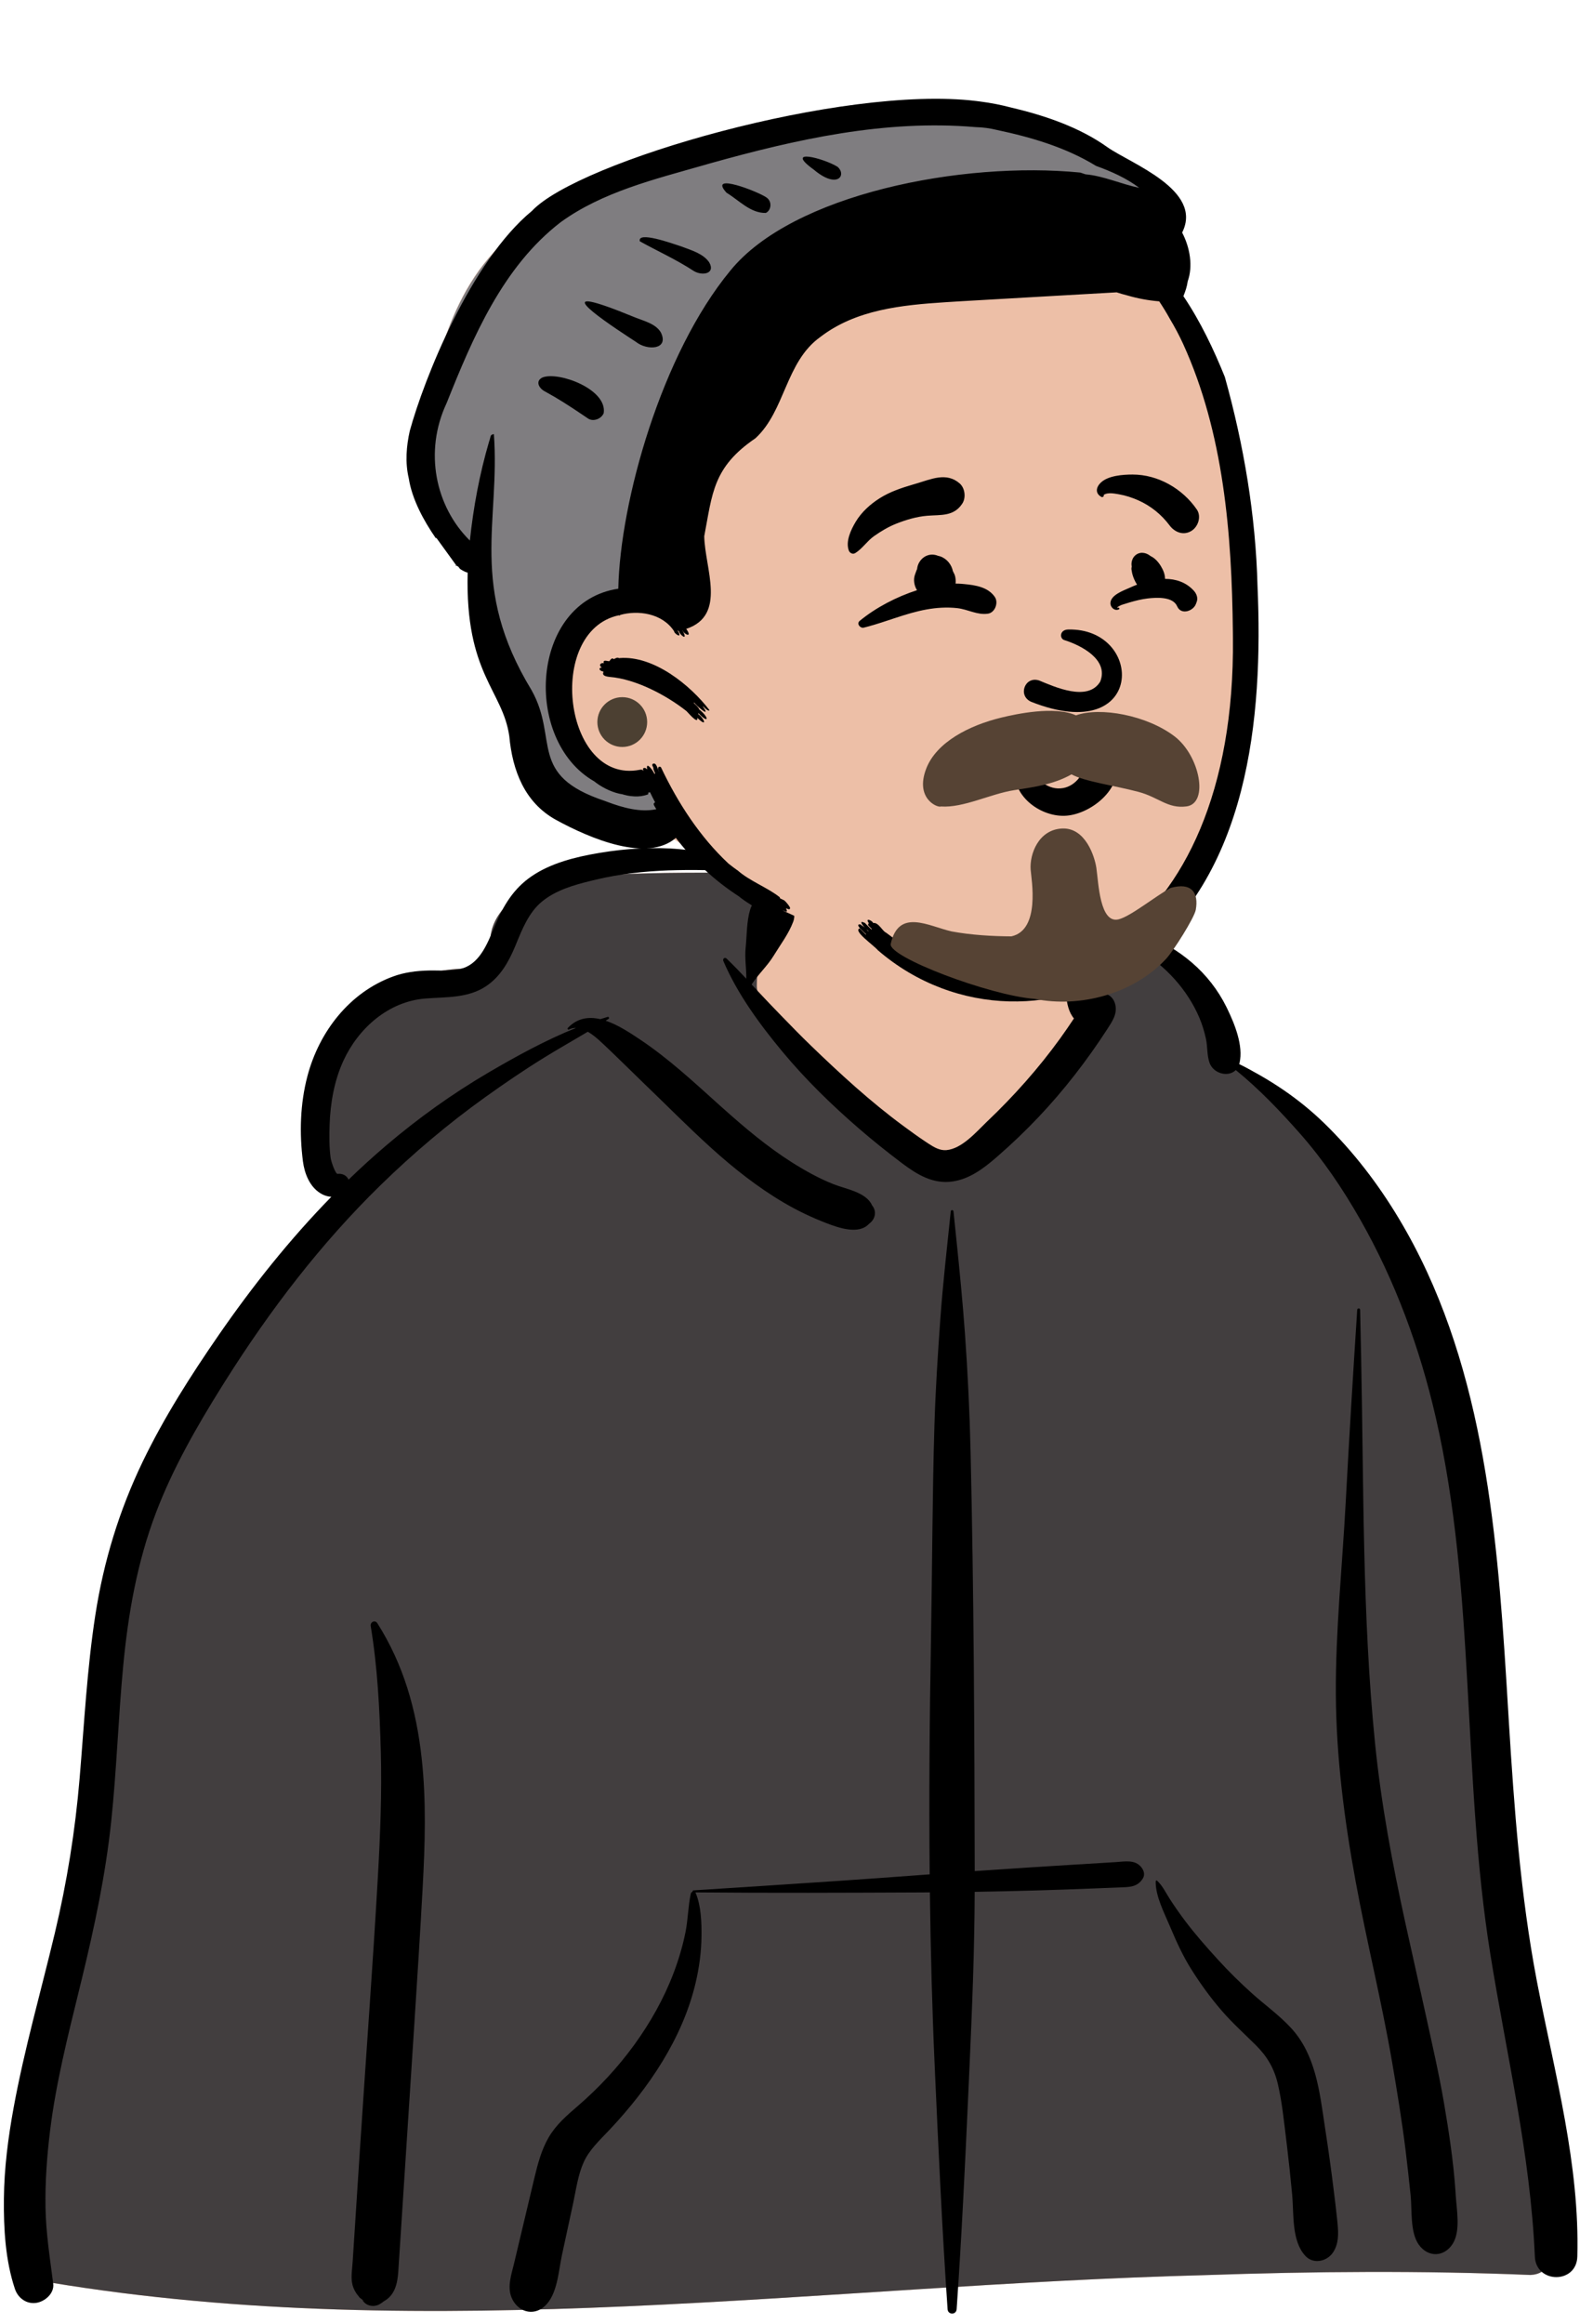 <svg width="96" height="140" viewBox="0 0 96 140" fill="none" xmlns="http://www.w3.org/2000/svg">
<path fill-rule="evenodd" clip-rule="evenodd" d="M92.233 137.053C94.487 136.944 93.581 132.999 93.419 131.551C91.634 126.26 92.054 120.487 91.352 114.941C90.915 109.764 90.353 104.603 89.88 99.43C88.952 88.929 82.286 67.551 74.679 64.113C73.721 59.907 69.763 55.981 64.756 55.981C61.341 51.937 57.23 49.091 51.958 49.665C49.779 49.764 47.666 52.076 45.578 52.523C44.409 52.684 34.035 52.269 31.957 53.504C30.509 54.247 29.203 55.621 29.628 57.37C30.308 59.49 28.197 57.197 23.795 59.458C14.818 64.852 20.182 72.067 20.42 72.291C14.818 80.088 9.921 86.414 7.656 95.945C6.188 103.02 6.353 110.325 5.123 117.437C4.688 119.903 4.022 122.285 3.301 124.679C2.519 127.813 2.139 135.625 1.709 135.695C0.924 135.89 2.162 137.501 2.993 137.503C26.044 141.328 49.459 137.661 72.633 137.062C79.164 136.835 85.702 136.782 92.233 137.053Z" fill="#EDBFA7"/>
<path fill-rule="evenodd" clip-rule="evenodd" d="M45.607 59.389C45.607 61.843 54.125 70.962 57.065 70.36C59.025 69.959 61.986 67.344 65.948 62.513V59.389L65.093 55.987C69.94 56.158 73.743 60.002 74.679 64.113C82.21 67.517 88.818 88.503 89.85 99.111L89.88 99.43C90.353 104.603 90.915 109.764 91.352 114.941C92.054 120.487 91.634 126.26 93.419 131.551L93.429 131.64C93.616 133.155 94.442 136.946 92.233 137.053C85.702 136.782 79.164 136.835 72.633 137.062C49.459 137.661 26.044 141.328 2.993 137.502C2.162 137.501 0.924 135.889 1.709 135.694C2.139 135.625 2.519 127.813 3.301 124.679L3.449 124.184C4.113 121.956 4.718 119.733 5.123 117.437C6.353 110.325 6.188 103.02 7.656 95.945C9.921 86.414 14.818 80.088 20.42 72.291C20.182 72.067 14.818 64.852 23.795 59.458C28.197 57.196 30.308 59.489 29.628 57.37C29.203 55.621 30.509 54.247 31.957 53.504C34.035 52.269 44.409 52.684 45.578 52.523C46.121 52.407 46.666 52.164 47.213 51.867L47.118 52.184C46.111 55.561 45.607 57.963 45.607 59.389Z" fill="#423E3F"/>
<path fill-rule="evenodd" clip-rule="evenodd" d="M57.296 72.979C57.307 72.874 57.449 72.874 57.46 72.979L57.623 74.551C57.821 76.47 58.011 78.386 58.15 80.315C58.322 82.719 58.437 85.124 58.493 87.534C58.686 95.928 58.725 104.326 58.741 112.722C59.876 112.644 61.011 112.568 62.147 112.495C62.917 112.445 63.688 112.397 64.459 112.35L66.424 112.231L67.233 112.181C67.779 112.147 68.401 112.01 68.783 112.494C68.936 112.688 69.013 112.94 68.87 113.17C68.541 113.701 68.036 113.683 67.464 113.706C66.925 113.728 66.385 113.749 65.846 113.77C64.69 113.815 63.534 113.857 62.378 113.89C61.165 113.924 59.952 113.951 58.739 113.972C58.727 117.516 58.581 121.057 58.422 124.597L58.35 126.19C58.156 130.499 57.948 134.812 57.651 139.115C57.627 139.467 57.129 139.466 57.105 139.115C56.771 134.269 56.551 129.413 56.332 124.56C56.174 121.042 56.082 117.523 56.038 114.003C55.877 114.004 55.717 114.007 55.557 114.007C51.005 114.027 46.454 114.047 41.902 114.004C41.909 114.013 41.917 114.022 41.922 114.034C42.251 114.812 42.283 115.805 42.275 116.64C42.265 117.597 42.136 118.543 41.916 119.474C41.126 122.81 39.089 125.798 36.769 128.268L36.693 128.348C36.146 128.927 35.518 129.508 35.182 130.245C34.839 130.997 34.719 131.877 34.55 132.686L34.53 132.779L33.868 135.839C33.657 136.811 33.598 138.229 32.829 138.93C32.111 139.584 31.16 139.242 30.823 138.4C30.559 137.742 30.822 137.02 30.978 136.363L32.202 131.217C32.403 130.378 32.622 129.533 33.056 128.78C33.501 128.007 34.153 127.448 34.818 126.875C36.077 125.791 37.233 124.549 38.21 123.205C39.187 121.861 40.022 120.38 40.608 118.822C40.901 118.043 41.142 117.233 41.307 116.416C41.465 115.641 41.464 114.839 41.632 114.072C41.644 114.019 41.688 113.983 41.739 113.967C41.727 113.932 41.746 113.886 41.794 113.883L45.517 113.644C48.826 113.43 52.135 113.211 55.441 112.961L56.026 112.919C55.98 108.223 56.019 103.526 56.103 98.828C56.181 94.52 56.183 90.211 56.311 85.904C56.375 83.766 56.512 81.633 56.665 79.5C56.821 77.318 57.071 75.154 57.296 72.979ZM22.34 97.958C22.3 97.718 22.601 97.57 22.74 97.789C24.325 100.289 25.09 103.004 25.412 105.929C25.696 108.511 25.612 111.13 25.471 113.718C25.32 116.479 25.143 119.239 24.965 121.998L24.691 126.23L24.003 136.837C23.954 137.596 23.782 138.286 23.129 138.639C23.046 138.708 22.96 138.77 22.86 138.824C22.507 139.012 22.039 138.917 21.835 138.555L21.916 138.609C21.988 138.653 21.908 138.591 21.676 138.421L21.48 138.167C21.337 137.952 21.246 137.741 21.21 137.486C21.153 137.09 21.227 136.656 21.252 136.258L21.703 129.302C22.054 123.894 22.463 118.488 22.771 113.078C22.915 110.556 23.016 108.032 22.948 105.506C22.88 102.994 22.752 100.439 22.34 97.958ZM36.054 51.394L36.142 51.379C39.29 50.855 42.714 50.953 45.592 52.472C45.616 52.484 45.605 52.524 45.578 52.523L44.652 52.486C41.72 52.371 38.797 52.303 35.913 52.992L35.618 53.063C34.58 53.316 33.496 53.627 32.662 54.313C31.865 54.968 31.468 55.98 31.086 56.911L31.035 57.034C30.648 57.954 30.158 58.826 29.309 59.401C28.21 60.146 26.887 60.055 25.627 60.156C23.407 60.334 21.593 61.944 20.69 63.913C20.143 65.105 19.91 66.442 19.864 67.746C19.84 68.409 19.837 69.099 19.925 69.758C19.954 69.969 20.214 70.737 20.347 70.719C20.642 70.678 20.912 70.832 21.004 71.068C21.733 70.363 22.484 69.679 23.258 69.019C25.188 67.375 27.267 65.884 29.457 64.603C31.128 63.626 32.891 62.657 34.716 61.925C34.572 61.922 34.429 61.951 34.291 62.023C34.23 62.054 34.17 61.978 34.218 61.928C34.793 61.323 35.482 61.237 36.176 61.398C36.324 61.351 36.472 61.306 36.621 61.262C36.695 61.241 36.732 61.343 36.672 61.382L36.501 61.491C37.258 61.745 38.002 62.244 38.591 62.638C40.282 63.768 41.77 65.15 43.279 66.507L43.553 66.752C44.882 67.939 46.243 69.091 47.752 70.043C48.542 70.541 49.372 71.002 50.242 71.345C50.989 71.639 52.204 71.824 52.553 72.613C52.864 72.991 52.734 73.473 52.37 73.727C51.757 74.403 50.529 73.966 49.798 73.685C48.916 73.345 48.062 72.938 47.247 72.459C45.666 71.531 44.207 70.376 42.849 69.147C41.43 67.864 40.092 66.501 38.712 65.178C38.114 64.604 37.53 64.017 36.931 63.445L36.631 63.16C36.325 62.873 35.89 62.426 35.424 62.156C34.547 62.679 33.657 63.181 32.788 63.718C31.574 64.467 30.397 65.271 29.238 66.1C27.006 67.698 24.891 69.487 22.927 71.405C19.327 74.922 16.259 78.939 13.579 83.191L13.375 83.516C11.852 85.95 10.412 88.462 9.391 91.152C8.267 94.112 7.721 97.224 7.424 100.366C7.129 103.485 7.03 106.62 6.701 109.736C6.363 112.933 5.698 116.058 4.941 119.178L4.76 119.917C4.076 122.711 3.369 125.505 3.017 128.365C2.829 129.893 2.716 131.441 2.742 132.981C2.767 134.531 3.01 136.045 3.207 137.578C3.282 138.165 2.704 138.655 2.188 138.733C1.593 138.822 1.083 138.443 0.898 137.89C0.322 136.169 0.217 134.265 0.235 132.458C0.253 130.623 0.488 128.8 0.817 126.997C1.465 123.45 2.465 119.976 3.301 116.471C4.038 113.383 4.533 110.288 4.799 107.124C5.076 103.841 5.242 100.547 5.747 97.287C6.245 94.07 7.183 90.996 8.597 88.062C9.885 85.391 11.49 82.876 13.173 80.439C15.217 77.48 17.461 74.663 19.97 72.097C19.745 72.088 19.513 72.015 19.301 71.882C18.651 71.477 18.348 70.683 18.255 69.958C18.037 68.263 18.089 66.493 18.525 64.836C19.228 62.163 21.053 59.787 23.697 58.824C24.378 58.575 25.101 58.485 25.822 58.467C26.507 58.45 27.254 58.539 27.915 58.322C28.966 57.977 29.416 56.738 29.811 55.799L29.829 55.756C30.335 54.56 30.943 53.534 32.039 52.787C33.209 51.99 34.674 51.628 36.054 51.394ZM65.972 56.125C66.918 55.797 68.101 56.094 69.026 56.381C70.057 56.701 71.009 57.29 71.826 57.989C72.688 58.727 73.4 59.637 73.903 60.654L73.951 60.752C74.41 61.696 74.934 62.992 74.702 64.028C74.695 64.058 74.688 64.086 74.679 64.113C76.557 65.038 78.29 66.196 79.8 67.664C81.558 69.373 83.047 71.317 84.306 73.418C89.309 81.762 90.19 91.783 90.781 101.298L90.928 103.711C91.249 108.921 91.625 114.119 92.6 119.257L92.671 119.627C93.714 125.007 95.206 130.428 95.055 135.946C95.01 137.6 92.567 137.588 92.496 135.946C92.23 129.765 90.788 123.797 89.811 117.712C88.093 107.007 88.954 95.971 86.52 85.374C85.565 81.215 84.085 77.18 81.972 73.468C80.928 71.634 79.734 69.862 78.335 68.28C77.131 66.919 75.88 65.608 74.473 64.464C74.024 64.914 73.126 64.685 72.891 64.028C72.73 63.577 72.777 63.05 72.674 62.577C72.578 62.138 72.445 61.703 72.269 61.29C71.917 60.467 71.401 59.676 70.805 59.01C70.162 58.29 69.422 57.692 68.595 57.198C67.762 56.7 66.85 56.552 65.972 56.188C65.942 56.176 65.939 56.136 65.972 56.125ZM69.648 113.335C69.649 113.292 69.7 113.271 69.732 113.301C70.064 113.606 70.264 114.044 70.508 114.42C70.79 114.853 71.085 115.277 71.395 115.69C72.017 116.519 72.708 117.299 73.405 118.064C74.053 118.775 74.745 119.456 75.461 120.098C76.238 120.794 77.108 121.414 77.814 122.185C79.286 123.792 79.524 125.998 79.834 128.07L79.868 128.294C80.058 129.523 80.228 130.756 80.38 131.99C80.455 132.591 80.529 133.192 80.59 133.794L80.608 133.985C80.662 134.574 80.677 135.172 80.339 135.687C79.977 136.238 79.153 136.431 78.664 135.902C77.823 134.995 77.98 133.383 77.871 132.216C77.78 131.25 77.678 130.286 77.563 129.323L77.505 128.842C77.369 127.747 77.26 126.63 77.009 125.554C76.788 124.606 76.368 123.891 75.677 123.204C74.982 122.513 74.259 121.867 73.617 121.122C72.936 120.332 72.322 119.485 71.769 118.601C71.296 117.845 70.916 117.022 70.569 116.2L70.511 116.063C70.175 115.262 69.621 114.218 69.648 113.335ZM81.791 78.908C81.799 78.796 81.964 78.794 81.966 78.908C81.987 79.869 82.007 80.831 82.027 81.792C82.188 89.541 82.089 97.307 82.866 105.029C83.232 108.669 83.907 112.257 84.688 115.829C85.088 117.657 85.507 119.48 85.905 121.308C86.293 123.09 86.71 124.88 87.018 126.679C87.32 128.446 87.591 130.227 87.713 132.017L87.728 132.251C87.78 133.118 88.03 134.393 87.553 135.162C87.036 135.994 86.046 136.009 85.492 135.214C84.971 134.468 85.1 133.141 85.009 132.251C84.915 131.344 84.816 130.436 84.704 129.531C84.485 127.766 84.197 126.005 83.897 124.252C83.272 120.601 82.366 116.996 81.697 113.351C81.011 109.616 80.524 105.854 80.503 102.051C80.483 98.216 80.889 94.388 81.094 90.562C81.302 86.675 81.538 82.792 81.791 78.908ZM45.204 54.808C45.412 54.108 46.146 53.67 46.862 53.867C47.518 54.047 48.059 54.843 47.803 55.525C47.523 56.269 47.034 56.903 46.621 57.579C46.24 58.204 45.685 58.696 45.297 59.309L45.724 59.77C45.938 60 46.153 60.229 46.37 60.454L47.116 61.227C47.697 61.827 48.281 62.425 48.882 63.005C50.65 64.71 52.445 66.359 54.424 67.82C54.875 68.152 55.329 68.483 55.795 68.792L55.97 68.907C56.29 69.117 56.647 69.323 57.034 69.288C57.974 69.201 58.824 68.203 59.469 67.581L59.503 67.549C61.104 66.025 62.587 64.359 63.883 62.568C64.17 62.169 64.449 61.765 64.72 61.355C64.094 60.623 64.243 59.194 64.209 58.306C64.184 57.681 64.183 57.057 64.179 56.432L64.177 56.306C64.17 55.901 64.152 55.514 64.414 55.181C64.429 55.161 64.461 55.162 64.48 55.172C64.84 55.361 64.95 55.676 65.104 56.03L65.12 56.066C65.306 56.491 65.485 56.92 65.666 57.347C65.855 57.794 66.029 58.248 66.205 58.7C66.287 58.911 66.365 59.122 66.441 59.334C66.488 59.47 66.536 59.605 66.585 59.74L66.597 59.75C66.662 59.806 66.718 59.864 66.765 59.925C66.966 60.025 67.125 60.208 67.2 60.477C67.363 61.061 67.026 61.538 66.726 62.002C65.505 63.888 64.115 65.685 62.569 67.315C61.801 68.124 60.993 68.898 60.152 69.631L60.005 69.759C59.25 70.408 58.429 71.023 57.42 71.175C56.24 71.353 55.279 70.766 54.375 70.089L54.285 70.021C53.428 69.372 52.588 68.701 51.775 67.998C50.117 66.566 48.539 65.028 47.138 63.34C45.776 61.699 44.43 59.864 43.59 57.889C43.539 57.768 43.674 57.642 43.779 57.743C44.189 58.133 44.584 58.545 44.974 58.962C44.985 58.348 44.871 57.729 44.934 57.112C45.011 56.361 44.989 55.531 45.204 54.808Z" fill="black"/>
<path fill-rule="evenodd" clip-rule="evenodd" d="M54.738 6.85C59.949 6.85 66.201 9.383 66.733 9.433L66.747 9.434C67.027 9.434 68.12 10.269 70.026 11.938L67.961 15.975L68.128 16.135C68.928 16.903 69.61 17.604 70.149 18.156C74.548 22.664 75.338 40.364 74.302 46.536C73.265 52.709 71.345 58.749 62.406 58.749C53.467 58.749 43.523 53.361 41.991 51.683C40.969 50.564 39.822 50.028 38.549 50.075C38.497 50.009 38.445 49.943 38.393 49.877L38.206 49.85C36.444 49.595 35.182 49.25 34.419 48.818C32.929 47.972 31.291 43.529 31.291 42.55C31.291 41.581 28.845 34.532 28.796 33.786L28.795 33.765C28.795 33.142 25.6 30.275 25.6 29.365C25.6 28.454 24.956 28.509 25.6 25.301L25.787 24.359C26.473 20.943 27.814 15.287 32.929 12.83C38.549 10.129 49.474 6.85 54.738 6.85Z" fill="#EDBFA7"/>
<path fill-rule="evenodd" clip-rule="evenodd" d="M39.94 34.809C39.94 34.809 37.593 35.923 35.245 37.743C32.898 39.562 34.057 39.622 34.057 39.622C34.057 39.622 33.956 43.521 34.679 45.068C35.403 46.614 39.687 46.888 39.687 46.888L40.413 49.324L40.312 50.453C39.754 50.201 39.166 50.087 38.548 50.109C38.496 50.043 38.444 49.977 38.392 49.911L38.205 49.885C36.443 49.629 35.181 49.285 34.418 48.852C32.928 48.007 31.29 43.563 31.29 42.585C31.29 42.04 30.518 39.577 29.833 37.391C29.298 35.685 28.817 34.147 28.795 33.82L28.794 33.8C28.794 33.517 28.139 32.775 27.422 31.962C26.556 30.981 25.599 29.897 25.599 29.399C25.599 29.133 25.544 28.95 25.483 28.744C25.333 28.243 25.143 27.608 25.599 25.336L25.786 24.393C26.472 20.978 27.813 15.322 32.928 12.864C38.548 10.163 49.473 6.885 54.737 6.885C58.842 6.885 63.593 8.456 65.685 9.148C66.248 9.334 66.619 9.457 66.732 9.468L66.746 9.469C67.026 9.469 68.119 10.303 70.025 11.973L69.54 12.919C63.246 13.104 52.894 13.667 48.376 15.386C41.657 17.942 39.94 34.809 39.94 34.809Z" fill="#7F7D80"/>
<path fill-rule="evenodd" clip-rule="evenodd" d="M32.061 12.703C34.864 9.72 50.778 5.107 58.829 6.085L59.07 6.116C59.713 6.198 60.346 6.321 60.971 6.489C62.991 6.962 65.077 7.678 66.746 8.874C68.14 9.853 72.535 11.451 71.24 14.011C71.72 14.923 71.899 16.05 71.575 16.949C71.534 17.259 71.438 17.545 71.316 17.842C72.342 19.36 73.155 21.077 73.813 22.71C74.962 26.82 75.677 31.097 75.782 35.29C76.13 43.256 75.259 52.772 68.338 57.923C64.157 61.188 57.608 61.297 52.909 57.25C52.643 56.934 51.389 56.08 51.807 55.93C51.932 56.062 52.06 56.19 52.19 56.316C52.184 56.303 52.183 56.288 52.185 56.273L52.063 56.162C51.832 55.948 51.533 55.637 51.874 55.698C51.889 55.715 51.905 55.731 51.921 55.748C51.993 55.792 52.048 55.829 52.09 55.862L52.112 55.88L52.105 55.873C51.909 55.663 51.791 55.449 52.085 55.586L52.124 55.605C52.254 55.742 52.387 55.874 52.522 56.003C52.52 55.987 52.522 55.972 52.53 55.956L52.404 55.834C52.281 55.713 52.3 55.713 52.36 55.615C52.099 55.248 52.587 55.466 52.621 55.609C52.926 55.537 53.194 56.111 53.39 56.181C62.003 62.819 74.502 56.929 74.3 38.432L74.297 38.07C74.238 32.155 73.741 26.076 71.301 20.721C71.064 20.206 70.798 19.704 70.506 19.218C70.305 18.855 70.089 18.5 69.858 18.154C69.209 18.102 68.569 17.983 67.938 17.799C67.722 17.744 67.507 17.683 67.293 17.612C64.165 17.783 61.106 17.969 57.968 18.145L56.989 18.206C54.331 18.378 51.582 18.652 49.437 20.3C47.333 21.8 47.323 24.759 45.522 26.406C42.953 28.154 42.934 29.73 42.44 32.306C42.476 34.248 43.819 37.069 41.355 37.886C41.771 38.48 41.191 38.195 41.145 37.986C41.141 37.987 41.136 37.989 41.133 37.989C41.503 38.679 40.959 38.244 40.91 38.022C40.881 38.014 40.852 37.993 40.823 37.964C41.196 38.569 40.593 38.145 40.629 38.035C39.907 36.924 38.423 36.751 37.377 37.046C37.364 37.086 37.317 37.089 37.288 37.068C32.839 38.035 33.987 47.269 38.547 46.376C38.742 46.336 38.737 46.43 38.776 46.439C38.67 46.162 38.967 46.275 38.964 46.333L38.982 46.332C38.997 46.331 38.991 46.329 39.001 46.333C38.9 45.766 39.473 46.587 39.427 46.621C39.445 46.611 39.465 46.605 39.482 46.602L39.462 46.548C39.367 46.294 39.376 46.4 39.376 46.255C39.305 46.075 39.3 46.154 39.316 46.036C39.568 45.841 39.642 46.433 39.725 46.476C39.582 46.276 39.696 46.112 39.831 46.221C40.858 48.386 42.185 50.421 43.899 52.024C44.087 52.172 44.276 52.318 44.473 52.455C45.202 53.092 46.321 53.502 47.004 54.066C47.004 54.075 46.999 54.087 46.992 54.098L47.008 54.112L47.023 54.127L47.261 54.242C47.331 54.301 47.394 54.368 47.449 54.441C47.509 54.51 47.561 54.586 47.605 54.666C47.627 54.764 47.579 54.805 47.486 54.763C47.445 54.749 47.404 54.733 47.363 54.718C47.366 54.721 47.367 54.724 47.369 54.726C47.383 54.746 47.473 54.956 47.369 54.922L47.356 54.917C47.299 54.896 47.242 54.873 47.186 54.851C47.253 54.934 47.313 55.024 47.367 55.099C47.424 55.159 47.459 55.229 47.473 55.308C47.47 55.353 47.446 55.371 47.402 55.365C47.334 55.343 47.268 55.32 47.201 55.295L47.22 55.332C47.267 55.424 47.334 55.58 47.215 55.528C47.114 55.496 47.017 55.46 46.919 55.42C46.91 55.437 46.894 55.443 46.862 55.427C46.551 55.316 46.251 55.181 45.963 55.021C45.711 54.837 45.456 54.656 45.202 54.473C44.963 54.329 44.733 54.169 44.513 53.99C43.041 53.037 41.752 51.826 40.73 50.477C39.02 51.962 35.602 50.544 33.487 49.382C31.617 48.343 30.882 46.423 30.692 44.353C30.297 41.566 28.025 40.612 28.183 34.496C28.179 34.497 28.176 34.497 28.171 34.497C28.088 34.473 28.008 34.44 27.933 34.398C27.855 34.361 27.781 34.316 27.712 34.263L27.627 34.145C27.583 34.12 27.544 34.095 27.514 34.069L27.498 34.089C27.448 34.15 27.482 34.059 27.484 34.041L27.337 33.84C26.987 33.361 26.603 32.823 26.29 32.394L26.28 32.411C26.273 32.424 26.269 32.434 26.273 32.438C25.528 31.366 24.828 30.071 24.634 28.817C24.404 27.851 24.494 26.856 24.694 25.962C25.553 22.829 28.367 15.741 32.061 12.703ZM52.261 56.023L52.214 55.981L52.255 56.033C52.277 56.059 52.299 56.083 52.334 56.108C52.332 56.099 52.332 56.091 52.333 56.082C52.309 56.064 52.285 56.044 52.261 56.023ZM58.793 7.658C53.333 7.188 47.963 8.394 42.753 9.853L42.393 9.957C39.431 10.804 36.298 11.567 33.795 13.381C30.297 16.067 28.491 20.339 26.915 24.284C25.538 27.215 26.242 30.52 28.316 32.566C28.532 30.532 28.9 28.558 29.475 26.6C29.595 26.294 29.504 26.194 29.763 26.154C30.153 31.431 28.229 35.331 32.037 41.585C33.689 44.536 31.776 46.696 36.441 48.249L36.568 48.297C37.539 48.665 38.601 48.955 39.553 48.749L39.468 48.61C39.38 48.467 39.354 48.398 39.481 48.336C39.477 48.329 39.472 48.322 39.468 48.314C39.365 48.12 39.267 47.924 39.172 47.726C39.134 47.739 39.095 47.748 39.056 47.759C39.081 47.806 39.085 47.854 39.013 47.871C38.756 47.959 38.493 47.994 38.223 47.978L38.165 47.973C37.861 47.955 37.669 47.899 37.497 47.847C37.44 47.838 37.383 47.829 37.327 47.817C36.775 47.694 36.19 47.382 35.812 47.073C31.499 44.617 31.944 36.256 37.261 35.466C37.37 30.202 39.868 21.321 44.012 16.305C47.759 11.691 57.987 9.692 65.103 10.397C65.207 10.431 65.31 10.466 65.414 10.501C66.512 10.599 67.558 11.089 68.657 11.317C67.868 10.724 66.973 10.329 66.051 9.994C64.215 8.868 62.109 8.259 60.075 7.829C59.654 7.725 59.227 7.668 58.793 7.658ZM37.018 39.694C37.304 39.539 37.272 39.689 37.337 39.645C39.394 39.477 41.611 41.282 42.76 42.787C42.669 42.881 42.424 42.601 42.381 42.557C42.375 42.563 42.368 42.567 42.361 42.57L42.393 42.615C42.859 43.285 41.935 42.496 41.849 42.334C41.834 42.342 41.819 42.347 41.801 42.343C41.874 42.415 42.098 42.603 42.136 42.736L42.196 42.786C42.755 43.266 42.708 43.627 42.074 42.945C42.089 42.977 42.094 43.006 42.084 43.029L42.106 43.044C42.418 43.263 42.674 43.872 42.022 43.246C42.09 43.703 41.376 42.82 41.353 42.826C40.117 41.854 38.297 40.908 36.747 40.781L36.694 40.775C36.409 40.738 36.275 40.654 36.375 40.467C36.024 40.383 36.106 40.211 36.272 40.216C36.025 40.053 36.248 39.897 36.391 39.958C36.292 39.685 36.688 39.867 36.724 39.829C36.929 39.511 36.984 39.776 37.018 39.694ZM32.708 22.734C33.696 22.372 36.613 23.457 36.38 24.895C36.241 25.225 35.783 25.414 35.461 25.228L35.041 24.945C34.31 24.454 33.651 24.024 32.866 23.596C32.439 23.384 32.255 22.932 32.708 22.734ZM38.327 20.598L37.946 20.349C35.887 18.998 32.977 16.952 38.138 19.069C38.726 19.322 39.507 19.472 39.828 20.033C40.332 21.068 39.006 21.137 38.327 20.598ZM38.559 14.538C38.393 13.91 40.449 14.647 41.047 14.842L41.138 14.876C41.72 15.094 42.387 15.295 42.735 15.799C43.143 16.494 42.318 16.638 41.806 16.324C40.758 15.637 39.608 15.119 38.559 14.538ZM43.784 11.611C42.628 10.345 45.724 11.558 46.187 11.895L46.2 11.905C46.547 12.149 46.476 12.675 46.151 12.829C45.226 12.847 44.546 12.074 43.784 11.611ZM49.048 10.224C47.209 8.899 49.632 9.529 50.473 10.048C51.047 10.555 50.456 11.411 49.048 10.224Z" fill="black"/>
<path fill-rule="evenodd" clip-rule="evenodd" d="M65.498 45.663C65.898 44.957 67.092 45.072 67.275 45.896C67.645 47.566 65.654 49.108 64.142 49.147C62.639 49.185 60.953 47.906 61.171 46.289C61.224 45.89 61.758 45.938 61.94 46.189L62.011 46.285C62.505 46.949 63.157 47.637 64.074 47.475C64.454 47.408 64.8 47.17 65.03 46.864C65.307 46.495 65.276 46.055 65.498 45.663ZM55.943 33.444C56.146 33.388 56.352 33.41 56.532 33.486C56.935 33.56 57.272 33.896 57.39 34.28C57.399 34.313 57.41 34.346 57.421 34.379L57.439 34.427L57.391 34.304C57.413 34.425 57.512 34.552 57.547 34.674C57.591 34.823 57.602 34.993 57.587 35.158C57.715 35.159 57.843 35.163 57.971 35.174L58.094 35.185C58.785 35.25 59.544 35.367 59.953 35.965C60.183 36.3 59.967 36.904 59.545 36.969C58.894 37.069 58.334 36.709 57.686 36.636C57.073 36.568 56.431 36.607 55.827 36.718C54.578 36.946 53.43 37.453 52.213 37.771L52.047 37.813L52.048 37.812C51.839 37.862 51.602 37.572 51.809 37.403C52.784 36.601 54.032 35.952 55.262 35.556C55.083 35.271 55.027 34.896 55.15 34.59C55.169 34.526 55.192 34.465 55.217 34.403L55.269 34.277C55.274 34.217 55.285 34.158 55.302 34.1L55.304 34.083L55.306 34.084C55.398 33.786 55.637 33.529 55.943 33.444ZM68.382 33.49C68.648 33.223 69.023 33.263 69.301 33.473L69.338 33.502C69.601 33.618 69.818 33.873 69.96 34.109C70.108 34.354 70.207 34.604 70.21 34.874C70.856 34.876 71.474 35.07 71.948 35.591C72.101 35.759 72.206 36.019 72.121 36.247L72.071 36.383C71.912 36.813 71.197 37.061 70.954 36.555L70.942 36.53C70.684 35.928 69.692 35.992 69.165 36.053C68.798 36.096 68.435 36.187 68.08 36.29C67.955 36.326 67.831 36.365 67.707 36.405L67.584 36.445C67.517 36.466 67.174 36.653 67.388 36.609C67.445 36.597 67.488 36.681 67.43 36.709C67.175 36.831 66.903 36.588 66.92 36.314C66.949 35.839 67.704 35.578 68.067 35.414L68.089 35.404C68.228 35.34 68.374 35.278 68.525 35.221C68.44 35.094 68.37 34.954 68.312 34.804C68.257 34.662 68.22 34.524 68.2 34.373C68.18 34.3 68.18 34.226 68.2 34.152L68.203 34.131C68.193 34.082 68.188 34.032 68.189 33.981L68.187 33.961H68.189C68.196 33.784 68.266 33.605 68.382 33.49ZM64.121 38.555C65.146 38.872 66.836 39.734 66.302 41.066C65.556 42.289 63.58 41.39 62.622 40.995C61.761 40.71 61.313 41.916 62.145 42.28C69.022 45.002 68.997 37.819 64.371 37.924C63.861 37.936 63.845 38.45 64.121 38.555ZM55.023 29.189L55.197 29.138C56.106 28.875 57.032 28.42 57.839 29.129C58.155 29.408 58.221 29.986 57.994 30.334C57.478 31.125 56.713 31.004 55.879 31.071C55.245 31.123 54.62 31.309 54.027 31.542C53.543 31.733 53.094 32.001 52.67 32.3C52.254 32.594 51.97 33.054 51.542 33.319C51.386 33.416 51.205 33.316 51.149 33.159C50.95 32.6 51.286 31.905 51.571 31.429C51.919 30.849 52.447 30.374 53.015 30.015C53.637 29.622 54.325 29.394 55.023 29.189ZM68.254 28.588C69.789 28.587 71.266 29.442 72.124 30.694C72.416 31.119 72.202 31.749 71.783 31.994C71.314 32.269 70.811 32.071 70.502 31.677L70.484 31.653C69.991 30.997 69.356 30.48 68.604 30.144C68.237 29.98 67.831 29.847 67.434 29.779L67.306 29.757C67.126 29.727 66.917 29.698 66.755 29.727C66.668 29.738 66.588 29.767 66.514 29.811C66.549 29.888 66.458 29.982 66.373 29.935C65.992 29.726 66.038 29.352 66.354 29.061C66.799 28.65 67.678 28.588 68.254 28.588Z" fill="black"/>
<path fill-rule="evenodd" clip-rule="evenodd" d="M64.842 43.095C63.545 42.511 61.216 43.021 60.37 43.224C58.404 43.695 56.426 44.715 55.815 46.312C55.126 48.111 56.501 48.678 56.703 48.585C58.064 48.681 59.684 47.825 61.111 47.604C62.268 47.423 63.49 47.266 64.574 46.65C65.366 47.086 67.155 47.322 68.599 47.703C69.828 48.027 70.361 48.73 71.501 48.581C72.867 48.402 72.308 45.527 70.785 44.363C69.119 43.089 66.301 42.572 64.842 43.095ZM67.41 55.385C66.276 55.662 66.199 53.174 66.072 52.295C65.973 51.608 65.413 49.837 63.993 49.913C62.572 49.99 62.039 51.474 62.111 52.397C62.157 52.995 62.709 56.027 60.949 56.41C59.827 56.406 58.529 56.331 57.349 56.113C55.961 55.798 54.155 54.697 53.678 56.866C53.507 57.647 59.623 59.966 62.337 60.176C65.09 60.734 68.31 59.876 70.27 57.769C70.716 57.29 71.971 55.301 72.061 54.814C72.249 53.79 71.814 53.131 70.547 53.492C69.653 53.97 68.14 55.207 67.41 55.385Z" fill="#564334"/>
<circle cx="37.5" cy="43.5" r="1.5" fill="#4C4032"/>
</svg>
